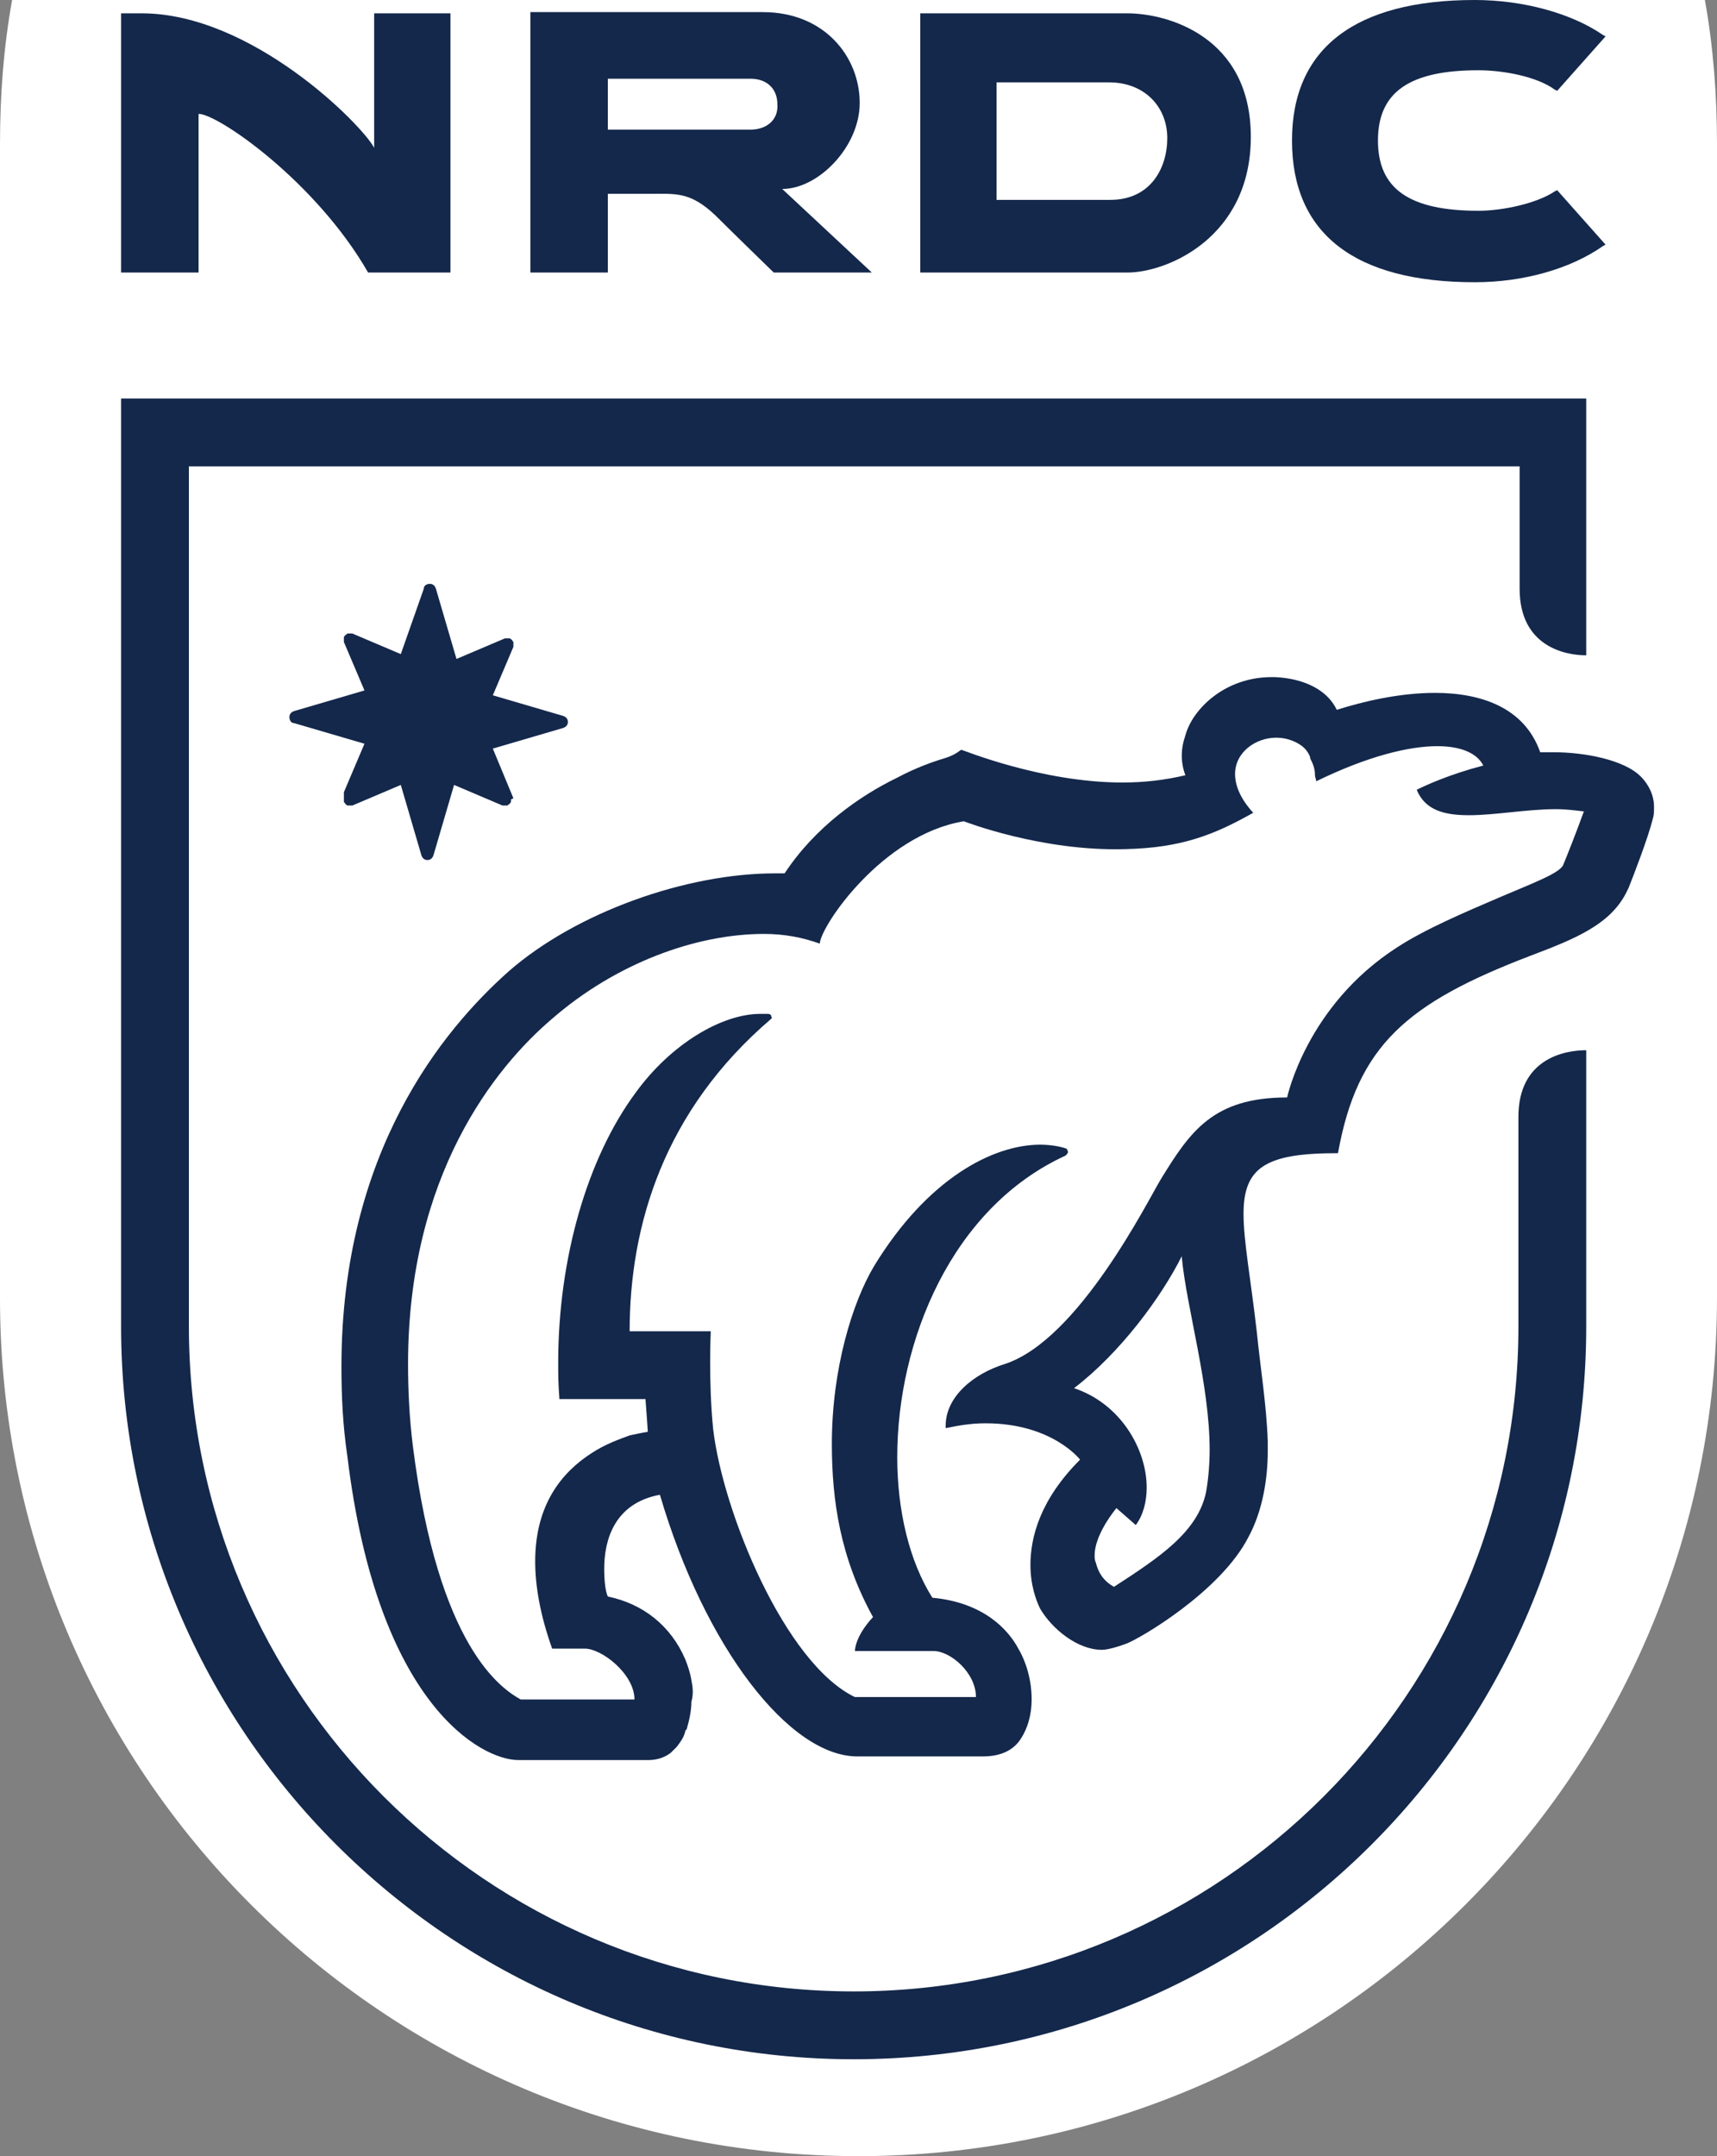 <svg xmlns:xlink="http://www.w3.org/1999/xlink" class="c-site-logo__large" width="141.8" viewBox="0 0 141.8 178" xmlns="http://www.w3.org/2000/svg" role="img" height="178" ><rect x="0" y="0" width="141.8" height="178" fill="#808080" stroke="none"/><title>NRDC</title><g class="c-site-logo__background" fill="#FFFFFF"><path d="m1 0c-.7 3.9-1 7.8-1 11.9v95.3c0 39.1 31.7 70.8 70.9 70.8 39.1 0 70.9-31.7 70.9-70.9v-95.2c0-4-.3-8-1-11.9z" fill="#FFFFFF"></path></g><g class="c-site-logo__primary" fill="#14284B"><path d="m42.4 65.9-1.7-4.1 5.8-1.7c.3-.1.4-.3.4-.5s-.1-.4-.4-.5l-5.8-1.7 1.7-4v-.1-.1c0-.1 0-.1 0-.2-.1-.1-.1-.2-.3-.3-.1 0-.1 0-.2 0h-.1-.1l-4 1.7-1.7-5.8c-.1-.3-.3-.4-.5-.4s-.5.1-.5.4l-1.9 5.4-4-1.7h-.1-.1c-.1 0-.1 0-.2 0-.1.1-.2.1-.3.3v.2.1.1l1.7 4-5.8 1.7c-.3.1-.4.3-.4.5s.1.5.4.5l5.8 1.7-1.7 4v.1.5.2c.1.1.1.2.3.3h.2.1.1l4-1.7 1.7 5.8c.1.3.3.4.5.4s.4-.1.5-.4l1.7-5.8 4 1.7h.1.1.2c.1-.1.2-.1.3-.3 0-.1 0-.1 0-.2.2-.1.2-.1.2-.1z" fill="#14284B"></path><path d="m57.1 138.7c-.1-.6-.3-1.2-.5-1.7-1.2-2.8-3.5-4.6-6.4-5.2-.2-.4-.3-1.3-.3-2.3 0-2.3.8-5.4 4.6-6.1 3.7 12.6 10.7 21.6 16.3 21.6h10.4c.9 0 2.2-.2 3-1.3.7-1 1-2.2 1-3.4 0-1.5-.4-3-1.1-4.2-.8-1.5-2.8-3.8-7.1-4.2-1.9-3-2.9-7.2-2.9-11.6 0-9.6 4.5-20.6 13.9-24.9.1-.1.2-.2.2-.3s-.1-.3-.2-.3c-.6-.2-1.4-.3-2.1-.3-3.9 0-9.3 2.8-13.7 10-1.8 3-3.5 8.5-3.5 14.7 0 4.7.7 9.4 3.4 14.3 0 0-1.4 1.4-1.5 2.8h6.5c1.4 0 3.5 1.8 3.5 3.8h-10c-5.8-2.8-10.9-15.3-11.7-22.1-.4-3.9-.2-8.1-.2-8.1h-6.7c0-8.7 2.8-18.2 11.7-25.8.1-.1 0-.1 0-.2s-.1-.2-.3-.2-.4 0-.6 0c-3.2 0-7.4 2.5-10.3 6.5-4 5.4-6.4 13.7-6.4 22.3 0 1 0 1.6.1 3h7.1v-.1c.1 1.2.2 2.8.2 2.8s-.6.1-1.5.3c-.8.3-2 .7-3.2 1.5-2.3 1.5-4.6 4.1-4.6 8.9 0 2 .4 4.4 1.4 7.2h2.7c1.4 0 4.1 2.1 4.1 4.2h-9.4c-1.6-.9-6.8-4.3-8.9-20.9-.3-2.4-.4-4.7-.4-6.8 0-15.6 7.2-24.5 11.9-28.5 5.3-4.6 11.9-7 17.5-7 1.7 0 3.2.3 4.6.8.1-1.5 5.2-9 11.9-10.1 0 0 6.4 2.5 13.3 2.3 4.7-.1 7.4-1.2 10.6-3-1.1-1.2-1.5-2.3-1.5-3.2 0-1.8 1.7-3 3.4-3 .7 0 1.4.2 2 .6.3.2.6.5.8 1v.1c.2.4.4.8.4 1.4 0 .2.1.3.1.5 4.3-2.1 7.7-2.9 10-2.9 2 0 3.3.6 3.8 1.6-2.7.7-4.7 1.6-5.5 2 .7 1.7 2.3 2.1 4.3 2.1 2.2 0 4.8-.5 7.2-.5.8 0 1.6.1 2.4.2h-.1c-.5 1.4-1.4 3.7-1.7 4.4s-2.5 1.5-5.3 2.7-6.1 2.6-8.4 4.1c-7.5 4.8-9.1 12.4-9.1 12.4-6.1 0-8 2.8-10.4 6.7-1.1 1.8-6.8 13.3-12.9 15.3-2.6.8-4.9 2.7-4.9 5.1v.2c1-.2 2-.4 3.3-.4 5.5 0 7.8 3 7.8 3-3.3 3.3-4.1 6.4-4.1 8.7 0 1.7.5 3 .8 3.6 1 1.7 3.1 3.4 5.1 3.4.3 0 .9-.1 2-.5s7.8-4.3 10.1-8.8c1.2-2.2 1.6-4.9 1.6-7.1 0-.3 0-.5 0-.8-.1-3-.6-6-.9-9-.5-4.4-1.1-7.5-1.1-9.8 0-1.8.4-3.1 1.6-3.9s3.1-1.1 6.2-1.1c1.6-8.9 5.7-12.4 15.9-16.3 3.7-1.4 6.7-2.6 8-5.4l.1-.2c.4-1 1.6-4.1 2-5.7.1-.3.1-.6.1-1 0-.9-.4-1.8-1.1-2.5-1.4-1.4-4.7-2-7.2-2-.4 0-.8 0-1.1 0-1.3-3.7-4.9-4.9-8.7-4.9-2.9 0-5.9.7-8.1 1.4-.8-1.7-2.8-2.6-5.1-2.7-.1 0-.2 0-.3 0-3.8 0-6.5 2.6-7.1 4.8-.2.6-.3 1.1-.3 1.7 0 .5.1 1.1.3 1.6-1.7.4-3.4.6-5.2.6-6.7 0-13.2-2.7-13.3-2.7s-.4.4-1.4.7-2.4.8-3.9 1.6c-3.1 1.5-6.8 4.1-9.3 7.9 0 0-.5 0-.8 0-7.3 0-16.4 3.2-22 8.1-5.4 4.8-13.8 14.9-13.8 32.6 0 2.4.1 4.8.5 7.5 2.5 20.5 11.1 25 14.1 25h10.8c.6 0 1.3-.2 1.8-.6.1-.1.2-.2.3-.3s.1-.1.2-.2c.3-.4.6-.8.7-1.3 0 0 0-.1.1-.1.2-.7.4-1.5.4-2.3.2-.7.1-1.3 0-1.8zm42.5-15.5c-.7 3.3-3.9 5.4-7.6 7.8-.9-.5-1.3-1.2-1.5-2-.1-.2-.1-.4-.1-.6 0-1 .6-2.4 1.8-3.9l1.6 1.4c.6-.8.9-1.9.9-3.1 0-3.1-2.1-6.9-6-8.2 3.8-2.9 7.2-7.5 8.9-10.9v.1c.4 4.2 2.3 10.5 2.3 15.9 0 1.1-.1 2.4-.3 3.5z" fill="#14284B"></path><path d="m64.6 15.6c3 0 6.4-3.5 6.4-7.1 0-3.8-2.9-7.5-8-7.5h-19.2v21.5h6.4v-6.5h3.4c2.2 0 3.4-.2 5.5 1.8 1.2 1.2 4.8 4.7 4.8 4.7h8.1zm-2.6-4.9h-11.8v-4.2h11.8c1.3 0 2.2.8 2.2 2.1.1 1.3-.9 2.1-2.2 2.1z" fill="#14284B"></path><path d="m91.7 16.5c-.8 0-9.4 0-9.4 0v-9.7h9.3c2.9 0 4.8 2 4.8 4.6 0 2.5-1.4 5.1-4.7 5.1zm1.4-15.4c-.6 0-17.1 0-17.1 0v21.4h17.1c3.3 0 10.2-2.9 10.2-11.2s-6.9-10.2-10.2-10.2z" fill="#14284B"></path><path d="m121.8 23.3c-9.9 0-15.1-4-15.1-11.7 0-7.6 5.2-11.6 15.1-11.6 4 0 8 1.1 10.6 2.9l.2.1-4 4.5-.2-.1c-1.5-1.1-4.3-1.6-6.3-1.6-5.7 0-8.3 1.8-8.3 5.8s2.6 5.8 8.3 5.8c2 0 4.8-.6 6.3-1.6l.2-.1 4 4.5-.2.1c-2.7 1.9-6.6 3-10.6 3z" fill="#14284B"></path><path d="m30.9 1.1v11.1c-1-1.9-10.1-11.1-19.2-11.1h-1.7v21.4h6.4v-13.1c1.6 0 9.7 5.6 14 13.1h6.8v-21.4z" fill="#14284B"></path></g><g class="c-site-logo__secondary" fill="#14284B"><path d="m125.4 92.2v17.3c0 30.3-24.6 54.9-54.9 54.9s-54.9-24.6-54.9-54.9v-71h109.9v10 .1c0 4.8 3.8 5.5 5.5 5.5v-21.2h-121v76.6c0 33.3 27.1 60.5 60.5 60.5s60.5-27.1 60.5-60.5v-22.8c-1.8 0-5.6.7-5.6 5.5z" fill="#14284B"></path></g></svg>